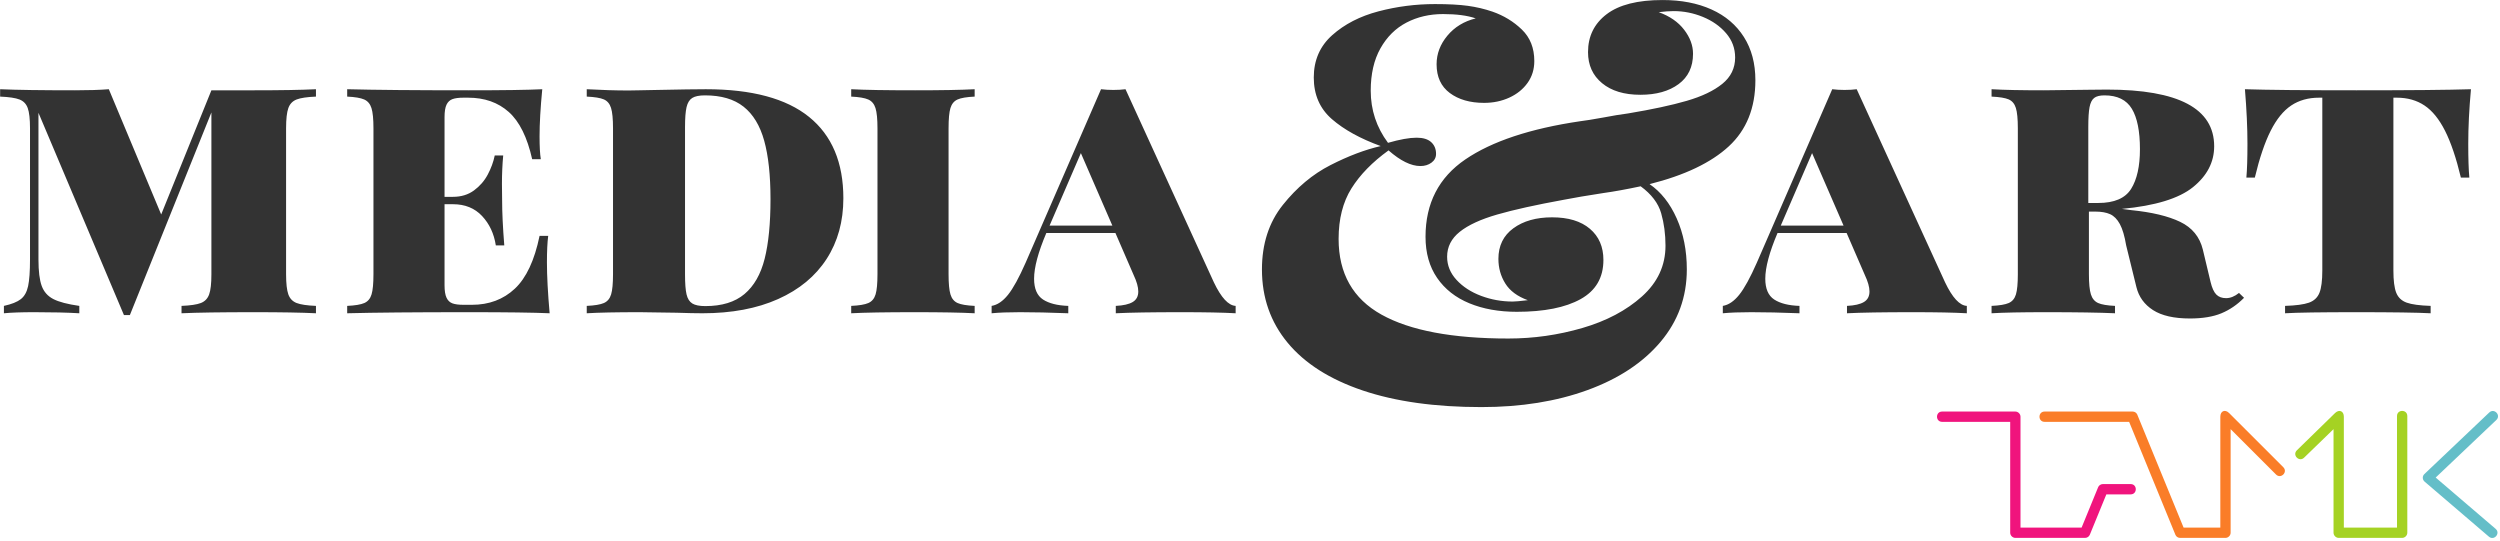 <svg xmlns="http://www.w3.org/2000/svg" width="814" height="176" viewBox="0 0 814 176">
  <g fill="none" fill-rule="evenodd">
    <g fill="#333">
      <path d="M96.576 32.391C95.268 32.898 94.369 33.836 93.881 35.203 93.393 36.57 93.148 38.758 93.148 41.766L93.148 89.285C93.148 92.293 93.393 94.48 93.881 95.848 94.369 97.215 95.268 98.152 96.576 98.66 97.885 99.168 99.984 99.48 102.875 99.598L102.875 102C98.187 101.766 91.508 101.648 82.836 101.648 72.055 101.648 64.145 101.766 59.105 102L59.105 99.598C61.996 99.48 64.096 99.168 65.404 98.66 66.713 98.152 67.611 97.215 68.1 95.848 68.588 94.48 68.832 92.293 68.832 89.285L68.832 36.609 42.289 102.586 40.355 102.586 12.523 36.727 12.523 84.48C12.523 88.309 12.875 91.18 13.578 93.094 14.281 95.008 15.541 96.434 17.357 97.371 19.174 98.309 21.996 99.051 25.824 99.598L25.824 102C21.918 101.766 17.055 101.648 11.234 101.648 6.937 101.648 3.617 101.766 1.273 102L1.273 99.598C3.773 99.051 5.609 98.318 6.781 97.4 7.953 96.482 8.744 95.066 9.154 93.152 9.564 91.238 9.77 88.348 9.77 84.48L9.77 41.766C9.77 38.758 9.525 36.57 9.037 35.203 8.549 33.836 7.65 32.898 6.342 32.391 5.033 31.883 2.934 31.57.043 31.453L.043 29.051C5.316 29.285 13.441 29.402 24.418 29.402 28.793 29.402 32.465 29.285 35.434 29.051L52.484 69.832 68.832 29.402 82.836 29.402C91.508 29.402 98.187 29.285 102.875 29.051L102.875 31.453C99.984 31.57 97.885 31.883 96.576 32.391zM178.961 102C173.766 101.766 164.996 101.648 152.652 101.648 135.074 101.648 121.871 101.766 113.043 102L113.043 99.598C115.621 99.48 117.486 99.168 118.639 98.66 119.791 98.152 120.572 97.215 120.982 95.848 121.393 94.48 121.598 92.293 121.598 89.285L121.598 41.766C121.598 38.758 121.383 36.57 120.953 35.203 120.523 33.836 119.732 32.898 118.58 32.391 117.428 31.883 115.582 31.57 113.043 31.453L113.043 29.051C121.871 29.285 135.074 29.402 152.652 29.402 163.863 29.402 171.832 29.285 176.559 29.051 175.973 35.145 175.68 40.262 175.68 44.402 175.68 47.684 175.816 50.164 176.09 51.844L173.277 51.844C171.676 44.695 169.137 39.568 165.66 36.463 162.184 33.357 157.77 31.805 152.418 31.805L150.895 31.805C149.371 31.805 148.18 31.961 147.32 32.273 146.461 32.586 145.816 33.191 145.387 34.09 144.957 34.988 144.742 36.336 144.742 38.133L144.742 64.09 147.496 64.09C150.152 64.09 152.428 63.396 154.322 62.01 156.217 60.623 157.711 58.904 158.805 56.854 159.898 54.803 160.66 52.723 161.09 50.613L163.844 50.613C163.57 53.582 163.434 56.648 163.434 59.812L163.492 65.262C163.492 69.168 163.727 74.051 164.195 79.91L161.441 79.91C160.855 76.082 159.361 72.889 156.959 70.33 154.557 67.771 151.402 66.492 147.496 66.492L144.742 66.492 144.742 92.859C144.742 94.656 144.957 96.014 145.387 96.932 145.816 97.85 146.461 98.465 147.32 98.777 148.18 99.09 149.371 99.246 150.895 99.246L153.648 99.246C159.234 99.246 163.893 97.498 167.623 94.002 171.354 90.506 174.039 84.773 175.68 76.805L178.492 76.805C178.219 78.953 178.082 81.824 178.082 85.418 178.082 89.832 178.375 95.359 178.961 102zM263.436 38.074C270.877 44.09 274.598 52.918 274.598 64.559 274.598 72.098 272.781 78.68 269.148 84.305 265.516 89.93 260.252 94.285 253.357 97.371 246.463 100.457 238.25 102 228.719 102 226.531 102 223.738 101.941 220.34 101.824 212.137 101.707 208.133 101.648 208.328 101.648 200.672 101.648 194.91 101.766 191.043 102L191.043 99.598C193.621 99.48 195.486 99.168 196.639 98.66 197.791 98.152 198.572 97.215 198.982 95.848 199.393 94.48 199.598 92.293 199.598 89.285L199.598 41.766C199.598 38.719 199.383 36.512 198.953 35.145 198.523 33.777 197.742 32.85 196.609 32.361 195.477 31.873 193.621 31.57 191.043 31.453L191.043 29.051C195.965 29.324 200.496 29.461 204.637 29.461L208.094 29.402 214.07 29.285C221.492 29.129 226.746 29.051 229.832 29.051 244.793 29.051 255.994 32.059 263.436 38.074zM225.387 31.9C224.488 32.467 223.873 33.463 223.541 34.889 223.209 36.314 223.043 38.473 223.043 41.363L223.043 89.352C223.043 92.281 223.209 94.449 223.541 95.855 223.873 97.262 224.498 98.248 225.416 98.814 226.334 99.381 227.75 99.664 229.664 99.664 235.055 99.664 239.303 98.355 242.408 95.738 245.514 93.121 247.701 89.293 248.971 84.254 250.24 79.215 250.875 72.75 250.875 64.859 250.875 57.086 250.191 50.738 248.824 45.816 247.457 40.895 245.221 37.203 242.115 34.742 239.01 32.281 234.82 31.051 229.547 31.051 227.672 31.051 226.285 31.334 225.387 31.9zM311.781 32.391C310.648 32.898 309.877 33.826 309.467 35.174 309.057 36.521 308.852 38.719 308.852 41.766L308.852 89.285C308.852 92.293 309.057 94.48 309.467 95.848 309.877 97.215 310.648 98.152 311.781 98.66 312.914 99.168 314.77 99.48 317.348 99.598L317.348 102C312.973 101.766 306.508 101.648 297.953 101.648 288.422 101.648 281.488 101.766 277.152 102L277.152 99.598C279.73 99.48 281.596 99.168 282.748 98.66 283.9 98.152 284.682 97.215 285.092 95.848 285.502 94.48 285.707 92.293 285.707 89.285L285.707 41.766C285.707 38.758 285.492 36.57 285.062 35.203 284.633 33.836 283.842 32.898 282.689 32.391 281.537 31.883 279.691 31.57 277.152 31.453L277.152 29.051C281.488 29.285 288.422 29.402 297.953 29.402 306.508 29.402 312.973 29.285 317.348 29.051L317.348 31.453C314.77 31.57 312.914 31.883 311.781 32.391zM402.324 99.598L402.324 102C398.223 101.766 392.344 101.648 384.688 101.648 375 101.648 367.871 101.766 363.301 102L363.301 99.598C365.762 99.48 367.598 99.061 368.809 98.338 370.02 97.615 370.625 96.473 370.625 94.91 370.625 93.465 370.117 91.668 369.102 89.52L363.184 75.867 340.684 75.867C338.027 82.117 336.699 87.078 336.699 90.75 336.699 93.992 337.666 96.248 339.6 97.518 341.533 98.787 344.277 99.48 347.832 99.598L347.832 102C341.855 101.766 336.621 101.648 332.129 101.648 328.379 101.648 325.293 101.766 322.871 102L322.871 99.598C324.746 99.285 326.523 98.084 328.203 95.994 329.883 93.904 331.797 90.418 333.945 85.535L358.496 29.051C359.707 29.207 361.035 29.285 362.48 29.285 364.004 29.285 365.332 29.207 366.465 29.051L395.234 91.922C397.617 96.922 399.98 99.48 402.324 99.598zM351.934 49.852L341.738 73.465 362.188 73.465 351.934 49.852zM640.402 99.598L640.402 102C636.301 101.766 630.422 101.648 622.766 101.648 613.078 101.648 605.949 101.766 601.379 102L601.379 99.598C603.84 99.48 605.676 99.061 606.887 98.338 608.098 97.615 608.703 96.473 608.703 94.91 608.703 93.465 608.195 91.668 607.18 89.52L601.262 75.867 578.762 75.867C576.105 82.117 574.777 87.078 574.777 90.75 574.777 93.992 575.744 96.248 577.678 97.518 579.611 98.787 582.355 99.48 585.91 99.598L585.91 102C579.934 101.766 574.699 101.648 570.207 101.648 566.457 101.648 563.371 101.766 560.949 102L560.949 99.598C562.824 99.285 564.602 98.084 566.281 95.994 567.961 93.904 569.875 90.418 572.023 85.535L596.574 29.051C597.785 29.207 599.113 29.285 600.559 29.285 602.082 29.285 603.41 29.207 604.543 29.051L633.312 91.922C635.695 96.922 638.059 99.48 640.402 99.598zM590.012 49.852L579.816 73.465 600.266 73.465 590.012 49.852zM723.307 102C720.592 103.133 717.164 103.699 713.023 103.699 707.867 103.699 703.873 102.791 701.041 100.975 698.209 99.158 696.402 96.668 695.621 93.504L692.281 79.91C691.773 76.863 691.09 74.549 690.23 72.967 689.371 71.385 688.316 70.311 687.066 69.744 685.816 69.178 684.195 68.895 682.203 68.895L680.152 68.895 680.152 89.285C680.152 92.293 680.367 94.48 680.797 95.848 681.227 97.215 682.008 98.152 683.141 98.66 684.273 99.168 686.109 99.48 688.648 99.598L688.648 102C683.492 101.766 676.012 101.648 666.207 101.648 658.238 101.648 652.32 101.766 648.453 102L648.453 99.598C651.031 99.48 652.896 99.168 654.049 98.66 655.201 98.152 655.982 97.215 656.393 95.848 656.803 94.48 657.008 92.293 657.008 89.285L657.008 41.766C657.008 38.719 656.793 36.512 656.363 35.145 655.934 33.777 655.152 32.85 654.02 32.361 652.887 31.873 651.031 31.57 648.453 31.453L648.453 29.051C652.32 29.285 658.004 29.402 665.504 29.402 667.145 29.402 672.008 29.344 680.094 29.227L686.012 29.168C709.293 29.168 720.934 35.32 720.934 47.625 720.934 52.781 718.639 57.215 714.049 60.926 709.459 64.637 701.734 67 690.875 68.016L693.98 68.426C700.66 69.09 705.953 70.359 709.859 72.234 713.766 74.109 716.227 77.117 717.242 81.258L719.762 91.805C720.23 93.758 720.855 95.125 721.637 95.906 722.418 96.688 723.473 97.078 724.801 97.078 726.207 97.078 727.613 96.512 729.02 95.379L730.66 96.961C728.473 99.188 726.021 100.867 723.307 102zM681.854 31.9C681.131 32.467 680.633 33.463 680.359 34.889 680.086 36.314 679.949 38.473 679.949 41.363L679.949 66.09 683.172 66.09C688.406 66.09 691.98 64.557 693.895 61.49 695.809 58.424 696.766 54.117 696.766 48.57 696.766 42.711 695.887 38.326 694.129 35.416 692.371 32.506 689.402 31.051 685.223 31.051 683.699 31.051 682.576 31.334 681.854 31.9zM803.664 46.805C803.664 51.609 803.781 55.281 804.016 57.82L801.262 57.82C799.738 51.453 798.02 46.375 796.105 42.586 794.191 38.797 791.965 36.053 789.426 34.354 786.887 32.654 783.879 31.805 780.402 31.805L779.289 31.805 779.289 88.055C779.289 91.375 779.602 93.807 780.227 95.35 780.852 96.893 781.984 97.957 783.625 98.543 785.266 99.129 787.863 99.48 791.418 99.598L791.418 102C787.043 101.766 778.977 101.648 767.219 101.648 755.617 101.648 747.883 101.766 744.016 102L744.016 99.598C747.57 99.48 750.168 99.129 751.809 98.543 753.449 97.957 754.582 96.893 755.207 95.35 755.832 93.807 756.145 91.375 756.145 88.055L756.145 31.805 755.09 31.805C751.574 31.805 748.547 32.654 746.008 34.354 743.469 36.053 741.242 38.797 739.328 42.586 737.414 46.375 735.695 51.453 734.172 57.82L731.418 57.82C731.652 55.281 731.77 51.609 731.77 46.805 731.77 41.57 731.496 35.652 730.949 29.051 738.059 29.285 750.148 29.402 767.219 29.402 784.719 29.402 797.16 29.285 804.543 29.051 803.957 35.496 803.664 41.414 803.664 46.805zM562.896 47.646C557.124 52.979 548.525 57.08 537.1 59.951 540.791 62.471 543.735 66.191 545.933 71.113 548.13 76.035 549.229 81.572 549.229 87.725 549.229 96.689 546.372 104.556 540.659 111.323 534.946 118.091 527.022 123.32 516.885 127.012 506.748 130.703 495.234 132.549 482.344 132.549 467.285 132.549 454.409 130.747 443.716 127.144 433.022 123.54 424.878 118.369 419.282 111.631 413.686 104.893 410.889 96.924 410.889 87.725 410.889 79.404 413.159 72.402 417.7 66.719 422.241 61.035 427.412 56.714 433.213 53.755 439.014 50.796 444.463 48.73 449.561 47.559 442.939 45.156 437.651 42.241 433.696 38.813 429.741 35.386 427.764 30.859 427.764 25.234 427.764 19.609 429.77 15.01 433.784 11.436 437.798 7.861 442.808 5.283 448.813 3.701 454.819 2.119 460.957 1.328 467.227 1.328 471.621 1.328 475.195 1.519 477.949 1.899 480.703 2.28 483.369 2.91 485.947 3.789 489.639 5.078 492.832 7.026 495.527 9.634 498.223 12.241 499.57 15.654 499.57 19.873 499.57 22.568 498.838 24.941 497.373 26.992 495.908 29.043 493.931 30.64 491.44 31.782 488.95 32.925 486.211 33.496 483.223 33.496 478.652 33.496 474.932 32.427 472.061 30.288 469.189 28.149 467.754 25.029 467.754 20.928 467.754 17.529 468.926 14.424 471.27 11.611 473.613 8.799 476.689 6.924 480.498 5.986 477.803 5.049 474.258 4.58 469.863 4.58 465.469 4.58 461.499 5.503 457.954 7.349 454.409 9.194 451.582 11.992 449.473 15.742 447.363 19.492 446.309 24.092 446.309 29.541 446.309 35.811 448.184 41.465 451.934 46.504 455.801 45.391 458.906 44.834 461.25 44.834 463.359 44.834 464.941 45.317 465.996 46.284 467.051 47.251 467.578 48.525 467.578 50.107 467.578 51.279 467.08 52.231 466.084 52.964 465.088 53.696 463.887 54.062 462.48 54.062 459.434 54.062 455.977 52.363 452.109 48.965 446.836 52.773 442.808 56.904 440.024 61.357 437.241 65.811 435.85 71.289 435.85 77.793 435.85 89.043 440.508 97.261 449.824 102.446 459.141 107.632 472.91 110.225 491.133 110.225 499.336 110.225 507.363 109.082 515.215 106.797 523.066 104.512 529.541 101.084 534.639 96.514 539.736 91.943 542.285 86.436 542.285 79.99 542.285 76.24 541.816 72.725 540.879 69.443 539.941 66.162 537.715 63.232 534.199 60.654 529.512 61.65 525.469 62.383 522.07 62.852 516.738 63.672 512.432 64.404 509.15 65.049 500.127 66.689 492.92 68.286 487.529 69.839 482.139 71.392 478.066 73.267 475.312 75.464 472.559 77.661 471.182 80.371 471.182 83.594 471.182 86.406 472.207 88.926 474.258 91.152 476.309 93.379 478.975 95.107 482.256 96.338 485.537 97.568 488.965 98.184 492.539 98.184 493.359 98.184 495 98.037 497.461 97.744 494.062 96.514 491.616 94.697 490.122 92.295 488.628 89.893 487.881 87.227 487.881 84.297 487.881 80.02 489.507 76.694 492.759 74.321 496.011 71.948 500.215 70.762 505.371 70.762 510.645 70.762 514.746 72.007 517.676 74.497 520.605 76.987 522.07 80.371 522.07 84.648 522.07 90.391 519.595 94.639 514.644 97.393 509.692 100.146 502.764 101.523 493.857 101.523 488.057 101.523 482.915 100.601 478.433 98.755 473.95 96.909 470.449 94.155 467.93 90.493 465.41 86.831 464.15 82.363 464.15 77.09 464.15 66.191 468.472 57.798 477.114 51.909 485.757 46.02 498.223 41.875 514.512 39.473 516.035 39.297 518.584 38.887 522.158 38.242 524.854 37.715 527.52 37.275 530.156 36.924 537.891 35.635 544.233 34.272 549.185 32.837 554.136 31.401 558.003 29.556 560.786 27.3 563.569 25.044 564.961 22.188 564.961 18.73 564.961 15.742 563.98 13.105 562.017 10.82 560.054 8.535 557.534 6.763 554.458 5.503 551.382 4.243 548.203 3.613 544.922 3.613 543.574 3.613 541.963 3.73 540.088 3.965 543.662 5.254 546.416 7.158 548.35 9.678 550.283 12.197 551.25 14.805 551.25 17.5 551.25 21.777 549.683 25.073 546.548 27.388 543.413 29.702 539.268 30.859 534.111 30.859 528.838 30.859 524.678 29.6 521.631 27.08 518.584 24.561 517.061 21.191 517.061 16.973 517.061 11.816 519.082 7.7 523.125 4.624 527.168 1.548 533.232.01 541.318.01 547.412.01 552.729 1.035 557.271 3.086 561.812 5.137 565.327 8.125 567.817 12.051 570.308 15.977 571.553 20.664 571.553 26.113 571.553 35.137 568.667 42.314 562.896 47.646z"/>
    </g>
    <g transform="translate(630 133)">
      <path fill="#A5D223" d="M130.321,1.461 C131.658,0.195 133.154,0.838 133.154,2.68 L133.154,38.782 L150.464,38.782 L150.464,2.47 C150.464,0.232 153.82,0.232 153.82,2.47 L153.82,40.461 C153.82,41.353 153.035,42.138 152.141,42.138 L131.475,42.138 C130.582,42.138 129.796,41.353 129.796,40.461 L129.798,6.728 L120.227,16.003 C118.644,17.584 116.272,15.21 117.853,13.627 L130.291,1.491 L130.321,1.461 Z"/>
      <path fill="#64BEC8" d="M182.806,3.744 L163.057,22.489 L182.567,39.184 C184.267,40.64 182.084,43.19 180.384,41.736 L159.46,23.83 C158.685,23.165 158.656,22.04 159.395,21.337 L180.495,1.311 C182.117,-0.231 184.429,2.202 182.806,3.744 Z"/>
      <path fill="#FA7D28" d="M35.736,0.999 L64.372,0.999 C65.036,0.999 65.605,1.385 65.875,1.944 L80.975,38.782 L92.937,38.782 L92.937,2.678 C92.937,0.808 94.479,0.168 95.802,1.491 L113.442,19.122 C115.025,20.705 112.652,23.078 111.07,21.497 L96.293,6.728 L96.293,40.461 C96.293,41.353 95.509,42.138 94.615,42.138 L79.847,42.138 C79.178,42.138 78.604,41.748 78.338,41.182 L63.245,4.357 L35.736,4.357 C33.498,4.357 33.498,0.999 35.736,0.999 Z"/>
      <path fill="#F0147D" d="M2.368,0.999 L26.199,0.999 C27.092,0.999 27.876,1.785 27.876,2.678 L27.876,38.782 L47.77,38.782 L53.104,25.758 C53.327,25.095 53.959,24.613 54.699,24.613 L63.732,24.613 C65.97,24.613 65.97,27.97 63.732,27.97 L55.826,27.97 L50.449,41.096 C50.197,41.707 49.596,42.138 48.896,42.138 L26.199,42.138 C25.306,42.138 24.52,41.353 24.52,40.461 L24.52,4.357 L2.368,4.357 C0.13,4.357 0.13,0.999 2.368,0.999 Z"/>
    </g>
  </g>
</svg>

